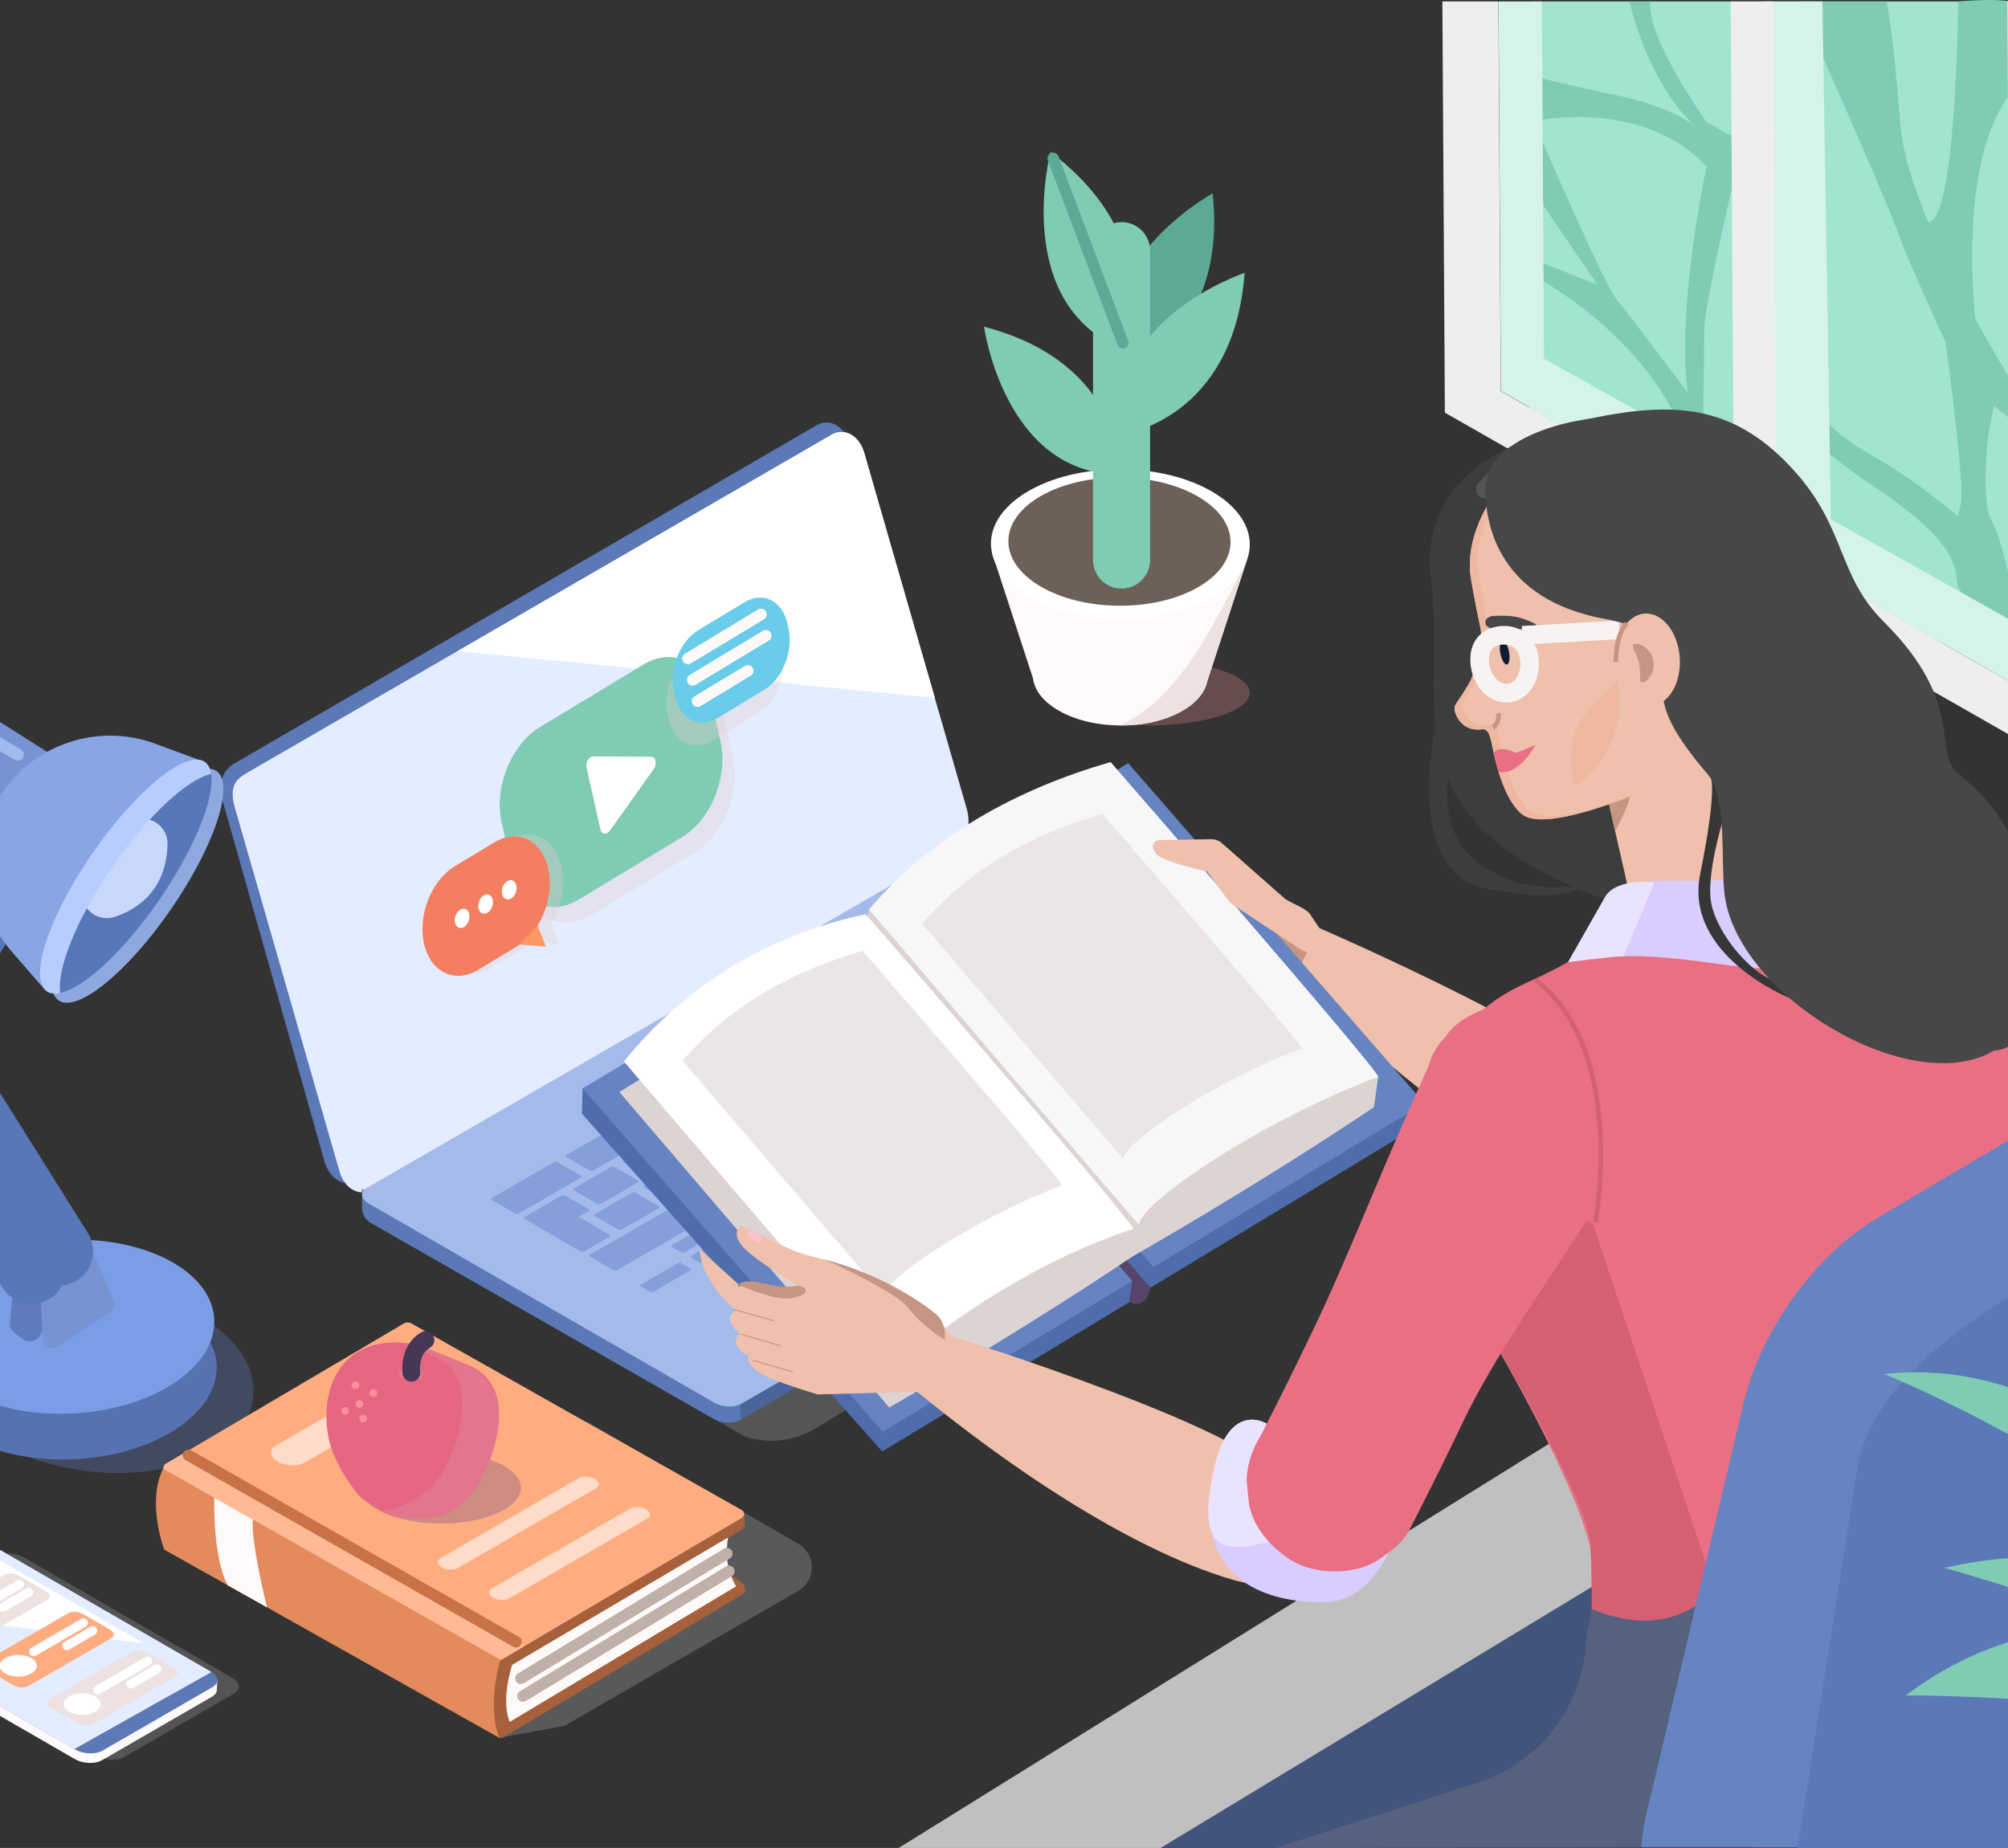 <svg width="427" height="393" fill="none" xmlns="http://www.w3.org/2000/svg"><rect width="100%" height="100%" fill="#333333" stroke="none"/><g clip-path="url(#a)"><path d="M432.204 145.01 325.295 98.778V.31h106.909v144.7Z" fill="#A1E4D0"/><path d="M428.873 82.854s-23.251-36.231-24.803-56.637C402.518 5.811 401.127.31 401.127.31h-18.756s17.77 39.662 21.295 49.339c3.541 9.66 14.18 31.765 14.18 31.765l13.178 10.535-2.151-9.095Z" fill="#7FCBB4"/><path d="M428.389 127.775s-2.749-13.641-4.964-17.233c-2.199-3.577-1.213-21.086 1.536-26.604 2.748-5.518-11.626-13.949-11.626-13.949s4.156 29.241 3.751 36.556l-.695 3.301s-8.537-7.573-19.435-13.642c-10.882-6.068-13.776-14.191-13.776-14.191s-.825 7.573-.825 7.993c0 .421 5.094 6.069 15.992 13.367 10.898 7.298 17.365 13.366 17.786 19.839.42 6.473 11.576 8.819 12.272 8.819.695 0-.016-4.256-.016-4.256ZM362.209 88.145s.13-13.237.194-18.14c.065-4.903 5.87-29.937 5.87-29.937l-5.352-4.692s-8.602 39.888-2.231 55.132l1.519-2.363Z" fill="#7FCBB4"/><path d="M363.842 90.104s-17.802-23.869-20.05-26.312c-2.263-2.444-16.977-36.313-16.977-36.313l-4.285 7.913 17.172 25.147-18.676-7.347v4.515c.615-3.447 32.144 14.613 37.949 38.368l5.32-2.508-.453-3.463ZM362.92 26.007S349.969 7.883 350.923.31h-4.414s4.139 19.499 16.395 28.593c0 0-4.689-5.647-18.74-8.544-14.051-2.896-20.955-4.968-20.955-4.968l3.59 10.276s22.329-4.887 36.105 9.71c13.776 14.612 7.276-5.406 7.276-5.406l-7.26-3.964ZM420.013 67.74s-3.929-33.982 7.713-47.996V.309c-4.043-.696-11.303 0-11.303 0s-.436 47.446-6.435 46.847c-5.982-.614 10.025 20.584 10.025 20.584Z" fill="#7FCBB4"/><path opacity=".34" d="m120.096 366.995-13.889 2.589 18.433-67.334 45.111 26.054c3.848 2.233 3.848 7.783 0 10.016l-49.655 28.675Z" fill="#A4A4A4"/><path d="m374.854.31.695 115.038 13.986 6.57L387.53.31h-12.676Z" fill="#D6F3EA"/><path d="M328.337 76.267 327.9 3.19l-.032-2.88h-9.2l.501 82.852 108.559 62.01-.081-13.237-99.31-55.667Z" fill="#D6F3EA"/><path d="m307.252 87.758 132.133 75.408L438.399.31h-11.545l.874 144.862-49.93-28.481L377.102.31h-9.07l.679 111.187-49.574-28.303L318.635.31h-11.916l.533 87.448Z" fill="#EEE"/><path d="M461.439 242.539 462.716 393H190.899l270.54-150.461Z" fill="#42547C"/><path d="m460.985 225.224-3.233 40.066L246.795 393h-55.67l269.86-167.776Z" fill="silver"/><path d="M238.756 79.376s22.41-7.395 19.111-38.254c0 .016-27.923 15.227-19.111 38.254Z" fill="#5CAA93"/><path opacity=".34" d="M244.074 154.283c11.984 0 21.699-3.101 21.699-6.926s-9.715-6.926-21.699-6.926c-11.984 0-21.699 3.101-21.699 6.926s9.715 6.926 21.699 6.926Z" fill="#C97D7F"/><path d="m265.189 118.99-54.279-1.586 8.764 26.878c.323 2.492 2.134 4.92 5.433 6.829 7.292 4.207 19.095 4.24 26.339.049 3.04-1.748 4.802-3.981 5.271-6.263l8.472-25.907Z" fill="snow"/><path d="M265.19 118.99c-7.535 15.033-15.054 30.082-27.148 35.293 4.851.048 9.718-.987 13.404-3.123 3.04-1.748 4.802-3.981 5.271-6.263l8.473-25.907Z" fill="#EDE1E1"/><path d="M265.766 115.842c.047-8.776-12.235-15.957-27.434-16.04-15.199-.082-27.558 6.966-27.605 15.742-.048 8.777 12.235 15.958 27.433 16.04 15.199.083 27.558-6.965 27.606-15.742Z" fill="#fff"/><path d="M261.675 115.311c.041-7.534-10.502-13.698-23.549-13.769-13.047-.071-23.656 5.979-23.697 13.513-.04 7.534 10.503 13.699 23.549 13.77 13.047.071 23.656-5.98 23.697-13.514Z" fill="#6D6058"/><path d="M238.497 53.307v65.796" stroke="#7FCBB4" stroke-width="12.138" stroke-miterlimit="10" stroke-linecap="round" stroke-linejoin="round"/><path d="M238.237 100.898s1.019-23.577-28.991-31.425c0 0 4.35 31.49 28.991 31.425Z" fill="#7FCBB4"/><path d="M239.061 92.29s23.364-3.301 25.596-34.258c0 .016-30.172 10.05-25.596 34.258ZM238.722 74.263s10.462-22.315-15.328-41.944c0 .016-8.473 32.121 15.328 41.944Z" fill="#7FCBB4"/><path d="m238.786 72.92-14.827-39.242" stroke="#5CAA93" stroke-width="2.428" stroke-miterlimit="10" stroke-linecap="round" stroke-linejoin="round"/><path opacity=".34" d="m26.364 373.678 23.429-13.528c1.471-.857 1.293-2.362-.42-3.349L5.02 331.184c-1.714-.987-4.317-1.1-5.789-.242l-23.429 13.528c-1.471.857-1.293 2.362.42 3.349l44.352 25.617c1.698 1.003 4.301 1.1 5.789.242Z" fill="#939393"/><path d="M-29.888 346.59v-.048l.097-2.104 1.65.275 22.685-13.091c1.471-.858 4.09-.745 5.788.243l43.382 25.049 2.49.421-.097 2.023c0 .55-.324 1.068-.987 1.456l-23.429 13.528c-1.471.858-4.09.745-5.788-.242l-44.352-25.617c-.97-.517-1.439-1.229-1.439-1.893Z" fill="snow"/><path d="m21.773 372.319 23.429-13.528c1.471-.858 1.293-2.363-.42-3.35L.43 329.825c-1.714-.987-4.317-1.1-5.789-.243l-23.428 13.528c-1.472.858-1.294 2.363.42 3.35l44.352 25.616c1.697.987 4.317 1.101 5.788.243Z" fill="#5B78B7"/><path d="m15.79 371.979 29.184-16.392L.106 329.679l-28.797 16.587 44.48 25.713Z" fill="#E4EDFF"/><path d="M30.519 349.454-.606 331.492l-19.97 11.505 51.095 6.457Z" fill="#fff"/><path d="M-7.56 350.393 10 340.263c.808-.469.71-1.295-.227-1.845L4 335.085c-.938-.55-2.361-.599-3.186-.13l-17.543 10.13c-.809.47-.712 1.295.226 1.845l5.773 3.334c.937.534 2.36.598 3.169.129Z" fill="#EDE1E1"/><path d="m4.13 336.962-10.59 6.133M6.087 338.628l-5.514 3.204" stroke="#fff" stroke-width="1.922" stroke-miterlimit="10" stroke-linecap="round" stroke-linejoin="round"/><path d="m6.072 358.549 17.56-10.13c.808-.47.711-1.295-.227-1.845l-5.772-3.334c-.938-.55-2.36-.598-3.185-.129l-17.56 10.13c-.808.469-.711 1.295.226 1.845l5.773 3.333c.938.534 2.36.599 3.185.13Z" fill="#FFAC80"/><path d="M3.902 356.563c2.188-.011 3.956-1.05 3.95-2.319-.008-1.269-1.787-2.288-3.975-2.276-2.187.012-3.955 1.05-3.949 2.319.007 1.269 1.786 2.288 3.974 2.276Z" fill="#fff"/><path d="m17.746 345.118-10.59 6.149M19.703 346.785l-5.497 3.204" stroke="#fff" stroke-width="1.922" stroke-miterlimit="10" stroke-linecap="round" stroke-linejoin="round"/><path d="m19.685 366.704 17.56-10.13c.808-.469.711-1.295-.226-1.845l-5.773-3.333c-.938-.55-2.36-.599-3.185-.13l-17.56 10.13c-.808.47-.711 1.295.227 1.845l5.772 3.334c.954.534 2.377.598 3.185.129Z" fill="#EDE1E1"/><path d="M17.517 364.719c2.187-.012 3.955-1.05 3.948-2.32-.006-1.269-1.785-2.288-3.973-2.276-2.188.012-3.956 1.05-3.95 2.319.008 1.269 1.787 2.289 3.975 2.277Z" fill="#fff"/><path d="m31.376 353.273-10.59 6.15M33.333 354.956l-5.514 3.188" stroke="#fff" stroke-width="1.922" stroke-miterlimit="10" stroke-linecap="round" stroke-linejoin="round"/><path d="M347.317 149.978c.502 2.249-.921 4.498-2.085 4.757-1.148.259-.405-1.828-.906-4.078-.501-2.249-2.069-3.819-.905-4.078 1.164-.259 3.395 1.149 3.896 3.399Z" fill="#CC6269"/><path d="M339.379 150.382s-.146-5.745 2.312-8.172" stroke="#CC6269" stroke-width="3.957" stroke-miterlimit="10" stroke-linecap="round" stroke-linejoin="round"/><path opacity=".34" d="M84.017 259.588 209.6 187.076c1.456-.841 4.01-.728 5.692.243L288.83 229.7c1.681.971 1.859 2.443.404 3.285l-115.722 70.748a18.148 18.148 0 0 1-13.355 2.249c-.793-.113-1.553-.356-2.199-.728l-73.537-42.381c-1.665-.955-1.86-2.444-.404-3.285Z" fill="#989898"/><path d="m71.71 250.931 3.105 1.958 1.294-4.402H71.37l.34 2.444ZM180.968 92.427l-3.105-1.974-5.336 5.016 6.646 1.036 1.795-4.078Z" fill="#463757"/><path d="m75.916 250.963 123.482-71.298c2.733-1.57 4.075-5.923 3.008-9.644l-21.812-75.684c-1.067-3.722-4.188-5.486-6.921-3.916L49.868 162.35c-2.733 1.57-3.541 4.45-2.458 8.188l21.602 76.509c1.067 3.738 4.171 5.502 6.904 3.916Z" fill="#5B78B7"/><path d="m79.101 252.986 123.483-71.298c2.732-1.57 4.074-5.923 3.007-9.644L183.779 96.36c-1.067-3.722-4.188-5.486-6.92-3.916L52.196 164.55c-2.733 1.57-3.282 3.674-2.199 7.412l22.184 77.107c1.083 3.738 4.188 5.502 6.92 3.916Z" fill="#E4EDFF"/><path d="m198.785 148.401-14.989-52.042c-1.067-3.721-4.188-5.485-6.92-3.916l-79.552 46.022 101.461 9.936Z" fill="#fff"/><path d="M77 256.886v-4.029l18.125 10.551 1.035-2.379 120.686-69.68c1.455-.841 4.349-.728 6.014.243l52.291 30.001v-.841l7.939 3.851 1.116-.453-.146 3.657c-.129.793-.436 1.133-.922 1.408l-125.6 72.706c-1.455.842-4.01.825-5.692-.145L78.94 260.107c-1.956-1.004-1.94-3.221-1.94-3.221Z" fill="#4B6499"/><path d="M77 256.886v-4.029l18.126 10.55 1.034-2.378 59.195-34.177 2.183 75.085c-.728.421-1.73.631-2.765.615-1.035-.016-2.086-.259-2.927-.745L78.94 260.106c-1.956-1.003-1.94-3.22-1.94-3.22Z" fill="#5B78B7"/><path d="m77.97 252.646 125.584-72.512c1.455-.841 4.01-.728 5.691.243l73.537 42.381c1.681.971 1.859 2.443.404 3.285l-125.585 72.512c-1.455.841-4.01.728-5.691-.243l-73.537-42.381c-1.665-.971-1.86-2.46-.404-3.285Z" fill="#A4BAEA"/><path d="M209.355 200.555c.178.114.55.065.825-.097l7.632-4.401c.275-.162.356-.373.161-.486l-5.044-2.913c-.178-.113-.55-.064-.825.098l-7.632 4.401c-.274.162-.355.372-.161.485l5.044 2.913ZM200.511 213.679c.178.113.55.065.825-.097l7.631-4.402c.275-.161.356-.372.162-.485l-5.045-2.913c-.178-.097-.55-.065-.824.097l-7.632 4.402c-.275.162-.356.372-.178.485l5.061 2.913ZM204.99 219.148c.178.114.55.065.825-.097l7.631-4.401c.275-.162.356-.373.162-.486l-5.061-2.913c-.178-.097-.55-.064-.824.097l-7.632 4.402c-.275.162-.356.372-.178.469l5.077 2.929ZM217.085 220.2c.177.098.549.065.824-.097l7.632-4.401c.275-.162.34-.372.162-.469l-5.045-2.913c-.178-.097-.55-.065-.825.097l-7.631 4.401c-.275.162-.34.373-.162.486l5.045 2.896ZM238.071 217.126c.177.113.549.064.824-.098l7.632-4.401c.275-.162.356-.372.162-.486l-5.934-3.43c-.178-.097-.55-.065-.825.097l-7.632 4.401c-.275.162-.339.373-.161.486l5.934 3.431ZM224.908 224.715c.178.113.615.016.987-.194l9.992-5.761c.356-.211.501-.469.323-.567l-5.934-3.43c-.177-.097-.63-.016-.986.178l-9.992 5.761c-.356.21-.502.469-.324.566l5.934 3.447ZM159.297 262.646c.145.08.501.032.776-.13l7.615-4.401c.275-.162.388-.356.227-.454l-2.199-1.262c-.146-.081-.502-.032-.776.13l-7.616 4.401c-.275.162-.372.356-.226.453l2.199 1.263ZM149.111 268.682c.146.081.501.032.776-.13l7.616-4.401c.275-.162.388-.356.226-.453l-2.199-1.263c-.145-.08-.501-.032-.776.13l-7.616 4.401c-.274.162-.371.356-.226.453l2.199 1.263ZM138.31 274.766c.145.081.485.016.759-.129l7.616-4.402c.275-.162.388-.356.243-.437l-2.119-1.213c-.145-.081-.485-.017-.759.129l-7.616 4.402c-.275.161-.372.356-.243.436l2.119 1.214ZM144.938 266.352c.146.08.485.016.76-.13l7.616-4.401c.275-.162.388-.356.243-.437l-2.119-1.214c-.145-.081-.485-.016-.76.129l-7.615 4.402c-.275.162-.372.356-.243.437l2.118 1.214ZM172.473 254.976c.178.113.55.064.825-.097l49.623-28.627c.275-.161.355-.372.161-.485l-5.934-3.431c-.178-.097-.566-.064-.824.097l-49.623 28.627c-.275.161-.356.372-.178.485l5.95 3.431Z" fill="#849FDA"/><path d="M226.283 222.822c.017 0 .049 0 .081-.017l5.821-3.365c.033-.017.049-.033.033-.049l-.372-.21c-.017 0-.049 0-.081.016l-5.821 3.366c-.032.016-.049.032-.032.048l.371.211ZM241.225 213.565h.048l2.474-1.424c.016 0 .016-.016 0-.032l-.372-.211h-.048l-2.474 1.424c-.016 0-.016.017 0 .033l.372.21ZM206.623 226.22c.178.097.55.064.825-.098l7.631-4.401c.275-.162.356-.372.162-.486l-5.045-2.912c-.178-.097-.566-.065-.824.097l-7.632 4.401c-.275.162-.356.372-.162.486l5.045 2.913ZM196.129 232.272c.178.097.55.065.825-.097l7.615-4.402c.275-.162.356-.372.178-.485l-5.045-2.913c-.178-.097-.566-.065-.824.097l-7.616 4.402c-.275.161-.339.372-.162.485l5.029 2.913ZM185.636 238.34c.178.097.55.065.825-.097l7.632-4.402c.275-.161.339-.372.161-.469l-5.044-2.913c-.178-.097-.55-.064-.825.097l-7.632 4.402c-.275.162-.339.372-.161.485l5.044 2.897ZM175.126 244.392c.178.097.549.065.824-.097l7.632-4.401c.275-.162.356-.372.162-.486l-5.045-2.912c-.178-.098-.55-.065-.825.097l-7.631 4.401c-.275.162-.34.372-.162.486l5.045 2.912ZM164.633 250.461c.178.097.55.064.825-.097l7.615-4.402c.275-.162.34-.372.162-.469l-5.045-2.913c-.178-.097-.55-.065-.824.097l-7.616 4.402c-.275.161-.356.372-.178.485l5.061 2.897ZM154.139 256.513c.177.097.549.065.824-.097l7.616-4.402c.275-.161.356-.372.162-.485l-5.045-2.913c-.178-.097-.55-.065-.825.097l-7.615 4.402c-.275.162-.356.372-.162.485l5.045 2.913ZM130.483 270.154c.178.097.55.065.825-.097l20.777-11.991c.275-.162.356-.372.162-.485l-5.045-2.913c-.178-.097-.55-.065-.825.097L125.6 266.756c-.275.162-.355.372-.161.485l5.044 2.913ZM194.529 225.168c.177.113.549.065.824-.097l7.632-4.401c.275-.162.356-.373.162-.47l-5.061-2.912c-.178-.098-.55-.065-.825.097l-7.632 4.401c-.275.162-.339.372-.161.469l5.061 2.913ZM184.034 231.22c.178.114.55.065.825-.097l7.632-4.401c.275-.162.355-.372.161-.469l-5.06-2.913c-.178-.097-.55-.065-.825.097l-7.632 4.401c-.275.162-.339.373-.161.47l5.06 2.912ZM173.541 237.288c.178.114.55.065.825-.097l7.632-4.401c.274-.162.355-.372.177-.486l-5.06-2.912c-.178-.098-.566-.065-.825.097l-7.632 4.401c-.275.162-.356.372-.178.469l5.061 2.929ZM163.031 243.341c.178.113.55.064.824-.097l7.616-4.402c.275-.162.356-.372.162-.485l-5.061-2.913c-.178-.097-.55-.065-.825.097l-7.615 4.401c-.275.162-.356.373-.162.47l5.061 2.929ZM152.538 249.393c.177.113.549.065.824-.097l7.632-4.402c.275-.162.356-.372.162-.469l-5.061-2.913c-.178-.097-.55-.065-.825.097l-7.632 4.402c-.274.162-.355.372-.161.469l5.061 2.913ZM142.045 255.461c.177.113.549.064.824-.097l7.616-4.402c.275-.162.356-.372.178-.485l-5.061-2.913c-.178-.097-.55-.065-.825.097l-7.615 4.402c-.275.161-.34.372-.162.469l5.045 2.929ZM131.534 261.513c.178.114.55.065.825-.097l7.632-4.401c.275-.162.355-.372.161-.469l-5.06-2.913c-.178-.097-.55-.065-.825.097l-7.632 4.401c-.275.162-.339.373-.161.47l5.06 2.912ZM190.067 219.715c.177.113.549.064.824-.097l7.632-4.402c.275-.162.339-.372.162-.469l-5.045-2.913c-.178-.097-.55-.065-.825.097l-7.631 4.402c-.275.161-.356.372-.178.469l5.061 2.913ZM179.572 225.767c.178.113.55.065.825-.097l7.631-4.402c.275-.162.356-.372.162-.485l-5.045-2.913c-.178-.097-.549-.065-.824.097l-7.632 4.402c-.275.161-.34.372-.162.469l5.045 2.929ZM169.063 231.835c.177.114.549.065.824-.097l7.616-4.401c.275-.162.339-.373.162-.486l-5.045-2.913c-.178-.097-.55-.064-.825.097l-7.615 4.402c-.275.162-.356.372-.178.485l5.061 2.913ZM158.568 237.887c.178.113.55.065.825-.097l7.631-4.402c.275-.161.356-.372.162-.485l-5.045-2.913c-.177-.097-.549-.065-.824.097l-7.632 4.402c-.275.162-.34.372-.162.469l5.045 2.929ZM148.075 243.939c.178.114.55.065.824-.097l7.632-4.401c.275-.162.356-.373.162-.486l-5.045-2.913c-.178-.097-.55-.064-.824.097l-7.632 4.402c-.275.162-.34.372-.162.469l5.045 2.929ZM137.566 250.008c.178.113.55.064.841-.097l7.632-4.402c.274-.162.355-.372.161-.485l-5.044-2.913c-.178-.097-.55-.065-.825.097l-7.632 4.401c-.275.162-.356.373-.178.486l5.045 2.913ZM127.071 256.06c.178.113.55.065.825-.097l7.631-4.402c.275-.162.356-.372.162-.485l-5.045-2.913c-.178-.097-.549-.065-.824.097l-7.632 4.402c-.275.161-.34.372-.162.469l5.045 2.929ZM211.004 207.627c.178.113.55.065.825-.097l12.935-7.46c.275-.162.356-.372.162-.485l-5.045-2.913c-.178-.097-.55-.065-.825.097l-12.935 7.46c-.275.162-.356.372-.178.485l5.061 2.913ZM109.609 258.099c.178.113.55.065.825-.097l12.935-7.46c.275-.162.356-.372.162-.485l-5.045-2.913c-.178-.114-.566-.065-.825.097l-12.935 7.46c-.275.162-.355.372-.161.485l5.044 2.913ZM215.483 213.08c.178.113.55.065.825-.097l15.409-8.9c.275-.162.355-.372.161-.486l-5.06-2.913c-.178-.097-.55-.064-.825.098l-15.409 8.9c-.275.162-.356.372-.178.469l5.077 2.929ZM227.578 214.132c.178.097.55.065.825-.097l10.283-5.923c.275-.162.356-.372.162-.485l-5.045-2.913c-.178-.097-.55-.065-.824.097l-10.284 5.923c-.275.161-.356.372-.162.485l5.045 2.913ZM198.861 206.607c.178.113.55.065.825-.097l7.615-4.402c.275-.161.356-.372.162-.485l-5.045-2.913c-.177-.113-.549-.065-.824.097l-7.616 4.402c-.275.162-.355.372-.161.485l5.044 2.913ZM188.401 212.627c.178.113.55.065.825-.097l7.632-4.402c.275-.161.355-.372.161-.485l-5.044-2.913c-.178-.113-.55-.065-.825.097l-7.632 4.402c-.275.162-.355.372-.161.485l5.044 2.913ZM177.907 218.695c.178.114.55.065.825-.097l7.631-4.401c.275-.162.356-.372.162-.486l-5.045-2.912c-.178-.114-.549-.065-.824.097l-7.632 4.401c-.275.162-.34.372-.162.469l5.045 2.929ZM167.414 224.747c.178.113.55.065.825-.097l7.615-4.401c.275-.162.356-.373.162-.486l-5.045-2.913c-.178-.113-.55-.064-.824.097l-7.616 4.402c-.275.162-.356.372-.162.485l5.045 2.913ZM156.919 230.799c.177.114.549.065.824-.097l7.616-4.401c.275-.162.356-.372.162-.486l-5.045-2.912c-.178-.114-.55-.065-.825.097l-7.615 4.401c-.275.162-.34.372-.162.469l5.045 2.929ZM146.41 236.868c.178.113.55.064.825-.097l7.631-4.402c.275-.162.34-.372.162-.469l-5.045-2.913c-.177-.113-.549-.065-.824.097l-7.632 4.402c-.275.161-.356.372-.162.469l5.045 2.913ZM135.917 242.92c.178.113.55.065.825-.097l7.631-4.402c.275-.161.356-.372.162-.485l-5.045-2.913c-.178-.113-.549-.065-.824.097l-7.632 4.402c-.275.162-.356.372-.162.485l5.045 2.913ZM125.424 248.972c.177.113.549.064.824-.097l7.632-4.402c.275-.162.339-.372.162-.469l-5.045-2.913c-.178-.113-.55-.065-.825.097l-7.632 4.402c-.274.161-.339.372-.161.469l5.045 2.913ZM119.31 254.328c.129-.081.275-.129.452-.146.162-.016.291 0 .372.049l5.045 2.913c.081.048.129.129.097.226s-.129.178-.259.259l-1.988 1.149 6.629 3.835c.081.049.113.13.081.227-.033.097-.13.178-.259.259l-5.142 2.961a1.076 1.076 0 0 1-.453.146.71.71 0 0 1-.388-.049l-12.013-6.942c-.081-.049-.113-.129-.081-.227.032-.097.129-.178.259-.258l7.648-4.402Z" fill="#849FDA"/><path d="M228.936 211.672c.016 0 .048 0 .081-.016l5.821-3.366c.032-.016.048-.032.032-.048l-.372-.211c-.016 0-.049 0-.081.016l-5.821 3.366c-.032.016-.048.033-.032.049l.372.21Z" fill="#849FDA"/><path d="m199.171 261.546 29.493-17.023c1.584-.923 1.487-2.363-.227-3.22l-9.863-4.904c-1.714-.857-4.414-.792-6.015.114l-29.492 17.023c-1.584.923-1.487 2.363.227 3.221l9.863 4.903c1.714.857 4.414.809 6.014-.114Z" fill="#A68FE0"/><path opacity=".34" d="M147.737 181.299 125.65 194.65c-6.128 3.705-12.531.614-14.196-6.862l-2.134-9.482c-1.682-7.476 1.972-16.636 8.1-20.341l22.087-13.35c6.128-3.706 12.531-.615 14.196 6.861l2.135 9.482c1.665 7.477-1.973 16.636-8.101 20.341Z" fill="#E3CFCF"/><path d="m145.101 177.982-22.086 13.35c-6.129 3.706-12.531.615-14.197-6.861l-2.134-9.483c-1.682-7.476 1.972-16.635 8.101-20.341l22.086-13.35c6.128-3.706 12.531-.615 14.197 6.861l2.134 9.483c1.682 7.492-1.956 16.635-8.101 20.341Z" fill="#7FCBB4"/><path d="m127.689 176.413-2.975-13.221c-.243-1.068.533-2.314 1.423-2.314l12.321.065c.986 0 1.325 1.521.582 2.573l-9.362 13.156c-.679.954-1.746.809-1.989-.259Z" fill="#fff"/><path opacity=".34" d="m107.913 178.711-8.36 5.048c-4.963 3.01-7.922 10.422-6.564 16.474 1.358 6.052 6.533 8.56 11.513 5.566l8.359-5.048c.21-.13.42-.259.614-.405l-.064.081 5.513.437-1.778-4.483c2.199-3.527 3.169-8.107 2.28-12.104-1.359-6.068-6.533-8.56-11.513-5.566ZM156.955 133.028l-9.799 5.923c-3.929 2.378-6.257 8.236-5.19 13.026l.275 1.198c1.083 4.79 5.174 6.764 9.103 4.401l9.798-5.922c3.929-2.379 6.258-8.237 5.191-13.027l-.275-1.198c-1.084-4.806-5.19-6.78-9.103-4.401Z" fill="#E3CFCF"/><path d="m110.032 201.203-8.359 5.049c-4.964 3.01-10.154.502-11.513-5.566-1.358-6.053 1.585-13.48 6.565-16.474l8.359-5.049c4.964-3.009 10.154-.501 11.513 5.567 1.358 6.052-1.601 13.48-6.565 16.473Z" fill="#F37E60"/><path d="m110.583 200.88 5.514.436-1.779-4.482-3.735 4.046Z" fill="#FF9963"/><path d="M99.701 195.748c.348-1.108-.012-2.208-.804-2.458-.792-.249-1.717.448-2.065 1.556-.348 1.109.012 2.209.805 2.458.792.249 1.716-.447 2.064-1.556ZM104.705 192.72c.348-1.109-.012-2.209-.804-2.458-.792-.25-1.717.447-2.065 1.555-.348 1.109.012 2.209.805 2.458.792.25 1.716-.447 2.064-1.555ZM109.806 188.323c.226 1.019-.259 2.249-1.1 2.751-.841.501-1.698.08-1.924-.939-.226-1.02.259-2.249 1.1-2.751.84-.502 1.697-.081 1.924.939Z" fill="#fff"/><path d="m162.486 146.719-9.799 5.922c-3.929 2.379-8.019.389-9.103-4.401l-.275-1.198c-1.083-4.79 1.262-10.648 5.191-13.026l9.798-5.923c3.929-2.379 8.02-.388 9.103 4.402l.275 1.197c1.067 4.79-1.277 10.648-5.19 13.027Z" fill="#68CCEA"/><path d="m146.285 140.051 15.539-9.385M147.304 144.582l15.538-9.386M148.323 149.13l10.704-6.473" stroke="snow" stroke-width="2.428" stroke-miterlimit="10" stroke-linecap="round" stroke-linejoin="round"/><path opacity=".34" d="M53.837 297.204c1.33-10.876-12.392-21.508-30.652-23.746-18.26-2.239-34.14 4.763-35.472 15.639-1.331 10.875 12.392 21.507 30.651 23.746 18.26 2.238 34.141-4.763 35.472-15.639Z" fill="#5B78B7"/><path d="M16.08 310.319c17.104-.908 30.531-9.899 29.992-20.082-.54-10.183-14.843-17.702-31.946-16.794-17.104.908-30.531 9.899-29.992 20.082.54 10.183 14.842 17.702 31.946 16.794Z" fill="#5672B1"/><path d="M15.563 300.593c17.104-.907 30.532-9.898 29.992-20.081-.54-10.183-14.842-17.702-31.946-16.794-17.103.907-30.53 9.898-29.991 20.081.54 10.183 14.842 17.702 31.945 16.794Z" fill="#7B9DE5"/><path d="m20.163 267.316 4.01 9.385a1.92 1.92 0 0 1-.712 2.363l-11.447 7.444c-1.245.809-2.895-.049-2.96-1.522l-.517-11.651a1.89 1.89 0 0 1 .873-1.683l7.94-5.162a1.91 1.91 0 0 1 2.813.826Z" fill="#7694D4"/><path d="m17.012 264.127-4.204-2.055-9.524 6.295-1.196 13.027a2.097 2.097 0 0 0 .776 1.828l1.811 1.457c1.762 1.424 4.366.097 4.269-2.169l-.453-10.292 8.666-5.647c.938-.583.857-1.958-.145-2.444Z" fill="#5D7BBD"/><path d="m9.588 172.796-27.26 45.148 30.203 48.174" stroke="#5877B8" stroke-width="14.566" stroke-miterlimit="10" stroke-linecap="round" stroke-linejoin="round"/><path d="m2.086 169.236-27.875 49.808 32.532 50.958" stroke="#5877B8" stroke-width="14.566" stroke-miterlimit="10" stroke-linecap="round" stroke-linejoin="round"/><path d="m-18.82 170.336 20.357 12.929c5.481 3.48 12.822 1.845 16.298-3.641l.356-.55c3.476-5.485 1.843-12.816-3.638-16.295l-20.357-12.93c-5.481-3.479-12.822-1.844-16.298 3.641l-.356.551c-3.492 5.469-1.843 12.8 3.638 16.295Z" fill="#7694D4"/><path opacity=".68" d="m-8.957 154.461 12.095 7.121c.598.356 1.39.145 1.746-.453a1.289 1.289 0 0 0-.453-1.748l-12.094-7.12a1.286 1.286 0 0 0-1.746.453 1.284 1.284 0 0 0 .452 1.747Z" fill="#B7CDFE"/><path d="M36.401 193.307c9.274-13.467 13.591-26.592 9.643-29.315-3.949-2.724-14.668 5.985-23.942 19.452-9.274 13.466-13.59 26.591-9.642 29.315 3.948 2.723 14.667-5.986 23.941-19.452Z" fill="#8EA8E0"/><path d="m9.557 210.484-7.05-8.091c-8.682-9.985-9.119-24.71-1.034-35.164 7.405-9.596 20.195-13.253 31.562-9.062l10.493 3.884-33.97 48.433Z" fill="#88A5E5"/><path d="M33.884 191.349c9.273-13.467 13.59-26.592 9.642-29.315-3.948-2.724-14.667 5.985-23.941 19.452-9.274 13.466-13.591 26.591-9.643 29.315 3.949 2.723 14.668-5.986 23.942-19.452Z" fill="#5877B8"/><path d="M35.622 179.479c-.081 4.984-1.908 12.298-11.14 15.486-3.994 1.376-7.972-2.201-6.873-6.279 1.456-5.453 5.724-11.618 10.43-14.013 3.508-1.78 7.647.89 7.583 4.806Z" fill="#C7D8FB"/><path d="M19.58 181.502c9.282-13.464 20.002-22.186 23.947-19.468.744.502 1.18 1.376 1.374 2.557-5.028 1.084-13.533 8.884-21.068 19.839-7.535 10.956-11.803 21.668-11.01 26.749-1.165.243-2.135.146-2.879-.372-3.961-2.718.372-15.842 9.637-29.305Z" fill="#B7CDFE"/><path d="m106.143 319.452 40.551 9.887 8.78 5.631 2.442 1.764c.307.227.501.583.517.971.032.55.049 1.019-.178 1.165l-51.272 30.649a1.001 1.001 0 0 1-.533.129c-4.527 0-1.552-50.358-.307-50.196Z" fill="#A6603B"/><path d="m107.533 366.72 46.842-28.027c.631-.372.922-5.13.275-5.486l-67.376-38.06a.956.956 0 0 0-.954.016L35.37 325.229a.943.943 0 0 0 .016 1.635l70.335 39.888c.809.405 1.52.13 1.811-.032Z" fill="#A6603B"/><path d="m108.374 366.202 48.151-28.836c-2.523-4.483-2.361-8.043-.938-14.483l-45.839 28.61c-1.973 5.388-2.846 10.923-1.374 14.709Z" fill="snow"/><path d="m34.79 312.753 2.021-.016v.081l49.413-29.144a.956.956 0 0 1 .954-.016l69.769 39.419v-.421l1.309-.016.017 1.57h-.017a.943.943 0 0 1-.452.987l-50.949 30.066a.956.956 0 0 1-.954.016l-70.61-39.888a.923.923 0 0 1-.469-.761l-.032-1.877Z" fill="#C27750"/><path d="M106.143 330.359c.291-.178 50.803-7.298 50.803-7.298v-.421l1.309-.566.017 2.12h-.017a.943.943 0 0 1-.452.987l-50.949 30.066c-.145.081-1.698 1.133-1.875 1.133-.162-.016 1.164-26.021 1.164-26.021Z" fill="#A6603B"/><path d="m106.822 352.852 50.948-30.066a.943.943 0 0 0-.016-1.635l-70.335-39.743c-.291-.162-1.083-.21-1.374-.048l-50.787 29.953a.942.942 0 0 0 .016 1.634l70.61 39.889c.291.194.647.178.938.016Z" fill="#FFAC80"/><path d="m106.823 352.852 4.689-2.767-72.21-41.151-4.059 2.395a.942.942 0 0 0 .016 1.634l70.61 39.889a.956.956 0 0 0 .954 0Z" fill="#FFB994"/><path d="M109.731 349.162 40.075 309.5" stroke="#C77347" stroke-width="2.428" stroke-miterlimit="10" stroke-linecap="round" stroke-linejoin="round"/><path d="M106.434 352.981c-2.312 7.783-1.391 14.094-.227 16.619l-71.289-40.051s-3.816-10.097-.226-17.201l71.742 40.633Z" fill="#E38B5D"/><path d="M276.766 196.687c-8.715-8.706-8.246-10.098-18.06-13.788 0 0-16.315 35.164 7.405 29.84.566-.129 12.984-2.006 13.226-3.414.243-1.392 4.673-3.787-2.571-12.638Z" fill="#C79682"/><path d="M280.571 197.374s61.086 26.458 62.412 35.989l-6.403 18.156s-22.216-4.434-61.216-43.821l5.207-10.324Z" fill="#EFC0AC"/><path d="M244.644 273.85s-.728 4.887-4.543 3.075c-3.816-1.796-60.375-73.046-60.375-73.046l5.06-1.197 59.858 71.168Z" fill="#56446B"/><path d="m244.642 273.851 57.594-34.824.663-4.386-63.625-67.948-56.948 30.455-.646 4.369 62.962 72.334Z" fill="#4F6DAD"/><path d="m245.289 269.482 57.61-34.84-62.978-72.334-57.594 34.84 62.962 72.334Z" fill="#6683C2"/><path d="m187.598 308.675 52.501-31.733.663-4.515-65.581-70.068-51.288 29.111-.146 5.389 63.851 71.816Z" fill="#4F6DAD"/><path d="m187.712 304.5 53.05-32.073-62.024-73.806-54.845 32.849 63.819 73.03Z" fill="#6683C2"/><path d="M241.215 266.989s25.854-14.693 50.9-31.49c.097-.081.954-6.489.954-6.489-9.702-12.25-57.853-60.456-57.853-60.456l-50.431 24.839-.954 6.489 57.384 67.107Z" fill="#DED3D3"/><path d="M242.169 260.5c.34-4.838 26.404-22.331 50.9-31.49.809-.648-56.898-66.946-56.898-66.946-20.147 5.842-37.755 15.551-51.401 31.329l57.399 67.107Z" fill="#F7F7F7"/><path d="M238.854 246.438c.259-3.608 19.678-16.651 37.932-23.464.615-.485-42.395-49.889-42.395-49.889-15.005 4.353-28.134 11.586-38.304 23.351l42.767 50.002Z" fill="#EBE6E6"/><path d="M189.103 299.337s27.051-15.567 52.097-32.364c.097-.081-.243-5.615-.243-5.615-9.701-12.25-57.853-60.456-57.853-60.456l-51.401 31.328 57.4 67.107Z" fill="#DED3D3"/><path d="M190.072 292.848c-.437-2.751 24.528-22.995 50.9-31.49.808-.647-56.899-66.945-56.899-66.945-20.438 4.45-37.771 14.531-51.401 31.328l57.4 67.107Z" fill="#fff"/><path d="m283.319 201.436-4.592-6.781c-.598-1.407-4.576-2.702-5.675-3.689l-13.162-11.619a3.502 3.502 0 0 0-2.393-.874l-10.914.178c-1.083.016-1.746 1.165-1.245 2.136.501.955.873 1.295 2.231 1.877 3.073 1.344 9.152 2.687 9.152 2.687l3.994 5.502a7.84 7.84 0 0 0 2.005 1.925l13.873 9.143 4.543 2.088 2.183-2.573Z" fill="#EFC0AC"/><path d="M187.89 275.565c.259-3.608 19.678-16.651 37.932-23.464.615-.485-42.395-49.889-42.395-49.889-15.004 4.353-28.134 11.586-38.304 23.351l42.767 50.002Z" fill="#EBE6E6"/><path d="M305.214 154.719s-6.808 30.697 10.655 34.241c17.463 3.544 20.615-.615 20.615-.615s-9.054 1.246-15.15-1.149-14.843-6.634-13.436-21.554c1.406-14.92 1.406-14.936 1.406-14.936l-4.09 4.013Z" fill="#3D3D3D"/><path d="M356.502 196.484c2.296.696-3.784-52.737-2.862-54.938 1.245-2.961-32.257-21.441-28.862-24.354 6.872-5.89 10.073-10.874 8.004-14.418l-2.959-7.573s5.465-6.958-6.565-1.133c-3.816 1.845-22.038 8.787-18.82 30.293.889 5.89.21 19.726.485 26.458.937 23.091 13.889 34.16 51.579 45.665Z" fill="#3D3D3D"/><path d="m384.862 192.795-19.338-42.591c-1.553-8.82 1.73-15.341-7.099-13.787l-2.603.453c-8.812 1.553-18.804 9.579-17.252 18.399l9.944 43.74c1.552 8.819 37.9 2.605 36.348-6.214Z" fill="#EFC0AC"/><path d="M343.469 176.791s4.786-8.463 3.816-12.881c-1.601 1.845-3.444 3.398-5.821 4.127l2.005 8.754Z" fill="#C79682"/><path d="M318.746 103.842s-7.631 9.126-5.934 19.37c.324 1.958 1.245 6.812 1.747 9.062 1.196 5.388.145 6.408-1.553 11.796-.194.599-.776 1.764-3.427 5.697-.421.614-.292 1.456 0 2.152.614 1.456 2.101 3.641 5.642 3.188 1.553-.195 1.795 2.168 2.539 5.582 1.197 5.389 3.379 10.859 6.257 12.72 5.53 3.56 25.564-5.243 25.564-5.243l5.998-32.85-36.833-31.474Z" fill="#EFC0AC"/><path d="M325.634 172.649c-2.878-1.845-5.061-7.331-6.257-12.72-.76-3.398-1.003-5.777-2.539-5.582-3.541.453-5.028-1.716-5.643-3.188-.291-.68-.42-1.538 0-2.152 2.652-3.933 3.234-5.098 3.428-5.697 1.698-5.388 2.749-6.424 1.552-11.796-.501-2.266-1.422-7.12-1.746-9.062-1.309-7.946 2.975-15.195 4.964-18.076l-.647-.55s-7.631 9.127-5.934 19.37c.324 1.958 1.245 6.813 1.747 9.062 1.196 5.389.145 6.408-1.553 11.797-.194.599-.776 1.764-3.427 5.696-.421.615-.292 1.456 0 2.152.614 1.457 2.101 3.641 5.642 3.188 1.553-.194 1.795 2.168 2.539 5.583 1.197 5.388 3.379 10.858 6.257 12.719 5.53 3.56 25.564-5.243 25.564-5.243l.016-.081c-4.867 2.007-19.387 7.525-23.963 4.58Z" fill="#EDB7A0"/><path d="M326.038 134.215c-2.183-.55-6.128-.582-8.343-.566-2.522.016-2.361-2.573-.049-2.67 4.237-.178 5.805.259 8.683 1.618.728.34.615 1.845-.291 1.618Z" fill="#474747"/><path d="M319.054 138.941c.275 1.424.905 2.492 1.407 2.379.501-.097.695-1.327.42-2.735-.275-1.424-.905-2.492-1.407-2.379-.501.114-.695 1.311-.42 2.735Z" fill="#111A33"/><path d="M318.521 160.787c2.781-.227 3.557-.372 8.003-2.395 0 0-3.282 6.554-7.858 5.777l-.145-3.382Z" fill="#E97084"/><path d="M318.666 151.66s.307 1.893-1.196 3.058" stroke="#C79682" stroke-miterlimit="10"/><path d="M322.368 160.123s-3.444-1.877-4.737 0l.97 3.819 3.767-3.819Z" fill="#E97084"/><path d="M315.868 104.069s7.777-8.835 16.573-10.583Z" fill="#363636"/><path d="M315.868 104.069s7.777-8.835 16.573-10.583" stroke="#555" stroke-width="3.957" stroke-miterlimit="10" stroke-linecap="round" stroke-linejoin="round"/><path d="M343.986 144.783s-2.166 2.346-4.737 4.693c-4.237 3.851-5.999 9.434-4.754 15.243l.534 2.46c-.017 0 11.431-7.104 8.957-22.396Z" fill="#EDB7A0"/><path d="M314.736 141.53c.55 3.657 3.331 6.295 6.209 5.858 2.878-.437 4.786-3.738 4.252-7.412-.549-3.657-3.217-5.162-6.112-4.838-3.217.372-4.883 2.719-4.349 6.392ZM323.726 135.106l20.583-1.149" stroke="#F7F3F3" stroke-width="3.957" stroke-miterlimit="10"/><path d="m322.822 135.915 1.859-.097c.259-.016.469-.324.453-.68-.016-.356-.243-.647-.517-.631l-2.846.146c-4.495.097-1.164.323-.453.679.016.356 1.229.599 1.504.583ZM314.704 142.679c.307.68.873 1.084 1.261.906.388-.178.437-.858.13-1.537-.307-.68-.873-1.084-1.261-.906-.388.178-.437.857-.13 1.537Z" fill="#F7F3F3"/><path d="M324.568 209.026c9.152-4.111 16.994-8.949 24.238-14.047 41.554-4.741 42.152-26.797 42.152-26.797 19.532-7.735 27.277 4.175 36.93 33.675 2.361 7.217 9.491 93.29 9.491 93.29 0 .016 1.003 73.175-7.276 76.12l-92.519 20.325s3.396-34.387 1.261-58.676c-1.099-12.493-17.624-41.621-22.491-49.777-.339-.55-5.481 7.833-5.643 7.396-3.056-7.978-2.199-15.907 1.795-24.241-7.68-16.425-15.7-44.792 12.062-57.268Z" fill="#E97084"/><path d="M333.477 204.608c36.347-7.233 59.631 21.36 62.816-31.701 0 0-10.865-5.324-13.921 0-5.368 9.353-5.74 14.499-20.875 14.402-7.825-.048-17.85-.42-20.146 3.431l-7.874 13.868Z" fill="#D9CCFF"/><path d="M317.518 284.758s19.306 32.979 20.519 42.558c1.212 9.58-.453 62.35-.453 62.35l11.448-.081 16.266-49.452-26.227-78.839c-1.633-4.92-8.488 2.508-12.304 6.003l-21.198 17.639 6.048 4.029 5.901-4.207Z" fill="#D55F73"/><path d="M338.471 342.204c13.938 5.696 22.217.728 29.299-6.651l-18.756 57.22-77.789.227 42.071-13.577c13.841-4.046 23.51-16.506 24.011-30.924l1.164-6.295Z" fill="#55617D"/><path d="m462.714 393-113.684-.21c.113-1.91.469-4.418.906-6.327l20.761-87.756c3.751-15.891 15.215-31.782 28.651-39.759l63.366-37.543V393Z" fill="#6683C2"/><path d="M462.716 393h-80.457l12.951-82.286c5.659-23.933 39.776-39.08 60.019-51.071l7.487-4.094V393Z" fill="#5B78B7"/><path d="M390.262 143.359s.064 9.677-2.765 13.609c-3.363 4.661-22.944-21.117-46.033-25.292-22.588-4.094-25.563-19.775-25.596-27.607 0-2.411.889-4.71 2.765-6.813 7.131-7.994 29.638-12.46 49.801-4.951 22.232 8.285 21.715 37.429 21.828 51.054Z" fill="#474747"/><path d="M380.462 212.213s-22.426-8.981-18.918-26.328c3.509-17.347 2.345-20.147 2.345-20.147l3.751 4.612s-5.352 15.389-3.622 22.331c1.924 7.622 10.704 17.089 16.412 16.409 5.756-.68.032 3.123.032 3.123Z" fill="#363636"/><path d="M338.408 88.987c-17.139 3.673 4.899 9.046-.388 25.762-1.406 4.401 9.734 18.205 11.836 21.91 6.759 11.926-.873 11.425 13.323 28.06 4.042 4.741 2.765 17.865 3.493 25.001 2.247 22.008 39.856 44.194 57.335 33.708 9.96-.47 9.912-18.319 4.786-30.779-.841 4.58 7.583-12.169-12.224-27.914-5.934-4.709 1.86-14.774-15.991-32.51-9.912-9.838-7.923-19.823-19.079-32.153-11.933-13.157-23.979-15.163-43.091-11.085Z" fill="#474747"/><path d="M351.06 150.15c3.752-.25 6.5-4.854 6.139-10.285-.36-5.431-3.694-9.631-7.445-9.381-3.751.249-6.5 4.854-6.139 10.285.361 5.43 3.694 9.631 7.445 9.381Z" fill="#EFC0AC"/><path d="M351.555 140.349c.501 2.249-.922 4.498-2.086 4.757-1.164.259-.404-1.828-.906-4.078-.501-2.249-2.069-3.819-.905-4.078 1.148-.258 3.395 1.149 3.897 3.399Z" fill="#C79682"/><path d="M343.614 140.753s-.146-5.744 2.312-8.171" stroke="#C79682" stroke-miterlimit="10"/><path d="m341.35 190.74-7.89 13.868s9.54-1.23 11.755-1.246l6.613-15.681c.016 0-8.117-1.084-10.478 3.059Z" fill="#EAE3FF"/><path d="M413.431 333.45s27.762 7.412 49.105 17.995v-14.03c-11.173-5.275-27.407-8.9-49.105-3.965ZM462.714 293.658c-8.101-12.347-15.748-21.393-15.748-20.891.177 13.399 4.85 28.076 10.623 41.183-12.192-11.586-31.773-24.467-56.883-21.732 0 0 36.607 14.823 61.992 36.927v-35.487h.016Z" fill="#7FCBB4"/><path d="M462.537 365.135v-16.263c-15.587-4.256-36.041-4.175-57.287 11.683 0-.016 30.656-.048 57.287 4.58Z" fill="#7FCBB4"/><path d="M201.714 283.965s68.621 21.279 71.208 31.927l-5.142 21.312s-25.692-2.444-74.458-42.608l8.392-10.631Z" fill="#EFC0AC"/><path d="M295.867 328.87s-4.301 11.635-13.905 11.878c-9.605.226-29.767-2.719-23.704-28.82 3.282-14.111 11.124-9.143 11.124-9.143l15.684 20.438 10.801 5.647Z" fill="#D9CCFF"/><path d="M295.866 328.87s-8.343-2.784-17.948-2.557c-9.604.227-25.725 11.7-19.661-14.402 3.282-14.111 11.124-9.143 11.124-9.143l15.684 20.438 10.801 5.664Z" fill="#EAE3FF"/><path d="M349.677 237.587c-9.702 21.441-28.522 43.757-38.66 65.004-3.655 7.67-7.47 15.275-11.335 22.849-1.245 2.152-2.91 3.867-4.996 5.129-1.908 1.651-4.123 2.703-6.662 3.188-4.478 1.036-10.267.292-14.131-2.362-3.994-2.735-7.422-6.748-8.327-11.651-.162-1.667-.308-3.334-.469-5.001.145-3.285 1.099-6.327 2.829-9.126 5.19-10.147 10.251-20.341 15.005-30.698a512.093 512.093 0 0 1-2.005 4.353c5.772-12.573 10.93-25.406 16.444-38.092 2.086-4.79 4.204-9.564 6.354-14.322a14.096 14.096 0 0 1 3.509-6.197 13.939 13.939 0 0 1 5.449-4.693c2.248-1.327 4.641-1.991 7.195-2.007a13.788 13.788 0 0 1 7.276.599c4.479 1.602 8.764 4.547 10.898 8.965.598 1.57 1.181 3.139 1.779 4.693.744 3.301.63 6.553-.356 9.774l10.203-.405Z" fill="#E97084"/><path d="M156.036 278.318s-6.936-5.729-7.26-12.671l8.311 7.541-1.051 5.13Z" fill="#EFC0AC"/><path d="M156.022 278.43c.065.065.695.146.76.227-.55.194-2.636.939-.986 3.285.21.485.485.712.808 1.003.21.243.453.486.728.745 0 0-.938.582-.841 1.634-.016.097-.016.21-.032.324.824 1.634 1.261 2.039 2.829 2.686-.744.906.404 2.217 1.472 3.107 1.067.874 3.104 1.731 4.268 2.136 3.945 1.553 8.877 2.977 8.877 2.977l22.103-.598s6.532-6.117 5.691-11.975c-.84-5.858-24.269-15.308-24.382-15.341-.049-.064-1.65-.679-2.086-.793-1.472-.388-2.943-.76-4.43-1.149-3.234-.954-13.631-6.294-13.34-6.165 0 0-2.134 1.893.631 4.758 3.363 3.463 11.738 8.026 11.577 8.123-1.811 1.149-4.754.178-10.866-.065-4.786-.226-2.781 5.081-2.781 5.081Z" fill="#EFC0AC"/><path d="m164.542 280.794-.049.226-8.505-2.476.049-.226 8.505 2.476ZM166.048 286.101l-.049.226-8.505-2.492.049-.21 8.505 2.476ZM168.6 291.652l-.048.226-8.505-2.476.048-.226 8.505 2.476ZM170.961 273.835l-1.261-.437s-2.264.744-7.179-.421c-4.932-1.181-5.433.227-5.433.227s7.535 3.56 11.27 2.848c4.414-.842 2.603-2.217 2.603-2.217Z" fill="#C79682"/><path d="m160.146 261.812 1.374.825c.421.259.566.761.34 1.133-.226.372-.76.469-1.18.21l-1.375-.825c-.42-.259-.566-.761-.339-1.133.242-.356.776-.453 1.18-.21Z" fill="#FFC2CD"/><path d="M200.906 284.968s.405-3.528-1.633-5.308c-2.037-1.78-10.995-8.447-24.027-11.845 0 0 15.328 6.796 18.061 10.502 2.732 3.706 7.599 6.651 7.599 6.651Z" fill="#C79682"/><path d="M339.329 259.562s6.581-35.859-12.531-50.973" stroke="#D55F73" stroke-miterlimit="10" stroke-linecap="round" stroke-linejoin="round"/><path d="m64.749 311.053 27.358-15.793c1.471-.842 1.277-2.347-.42-3.318-1.698-.971-4.285-1.084-5.757-.242l-27.358 15.793c-1.471.842-1.277 2.347.42 3.318 1.699.987 4.286 1.084 5.757.242ZM126.482 314.533c-1.002-.583-2.555-.648-3.428-.146l-29.347 16.959c-.873.501-.76 1.391.243 1.974 1.003.582 2.555.647 3.428.146l29.363-16.959c.873-.502.76-1.392-.259-1.974ZM137.397 320.99c-1.003-.583-2.555-.648-3.428-.146l-29.363 16.959c-.873.501-.76 1.391.243 1.974 1.002.583 2.554.647 3.427.146l29.363-16.959c.873-.502.76-1.392-.242-1.974Z" fill="#FFDCC9"/><path opacity=".34" d="M93.726 324.016c9.412 0 17.042-3.405 17.042-7.606 0-4.2-7.63-7.605-17.042-7.605-9.412 0-17.042 3.405-17.042 7.605 0 4.201 7.63 7.606 17.042 7.606Z" fill="#6E5487"/><path d="m99.06 290.147-7.195-2.913c-.388-.161-.76-.323-1.131-.517a7.204 7.204 0 0 0-1.051-.437c-.033-.017-.065-.017-.098-.033a8.21 8.21 0 0 0-.856-.226c-5.886-1.263-13.13-.583-17.026 5.971-3.606 6.068-1.844 13.69-1.844 13.69 1.165 6.084 6.533 12.703 7.082 12.929 0 0 3.17 2.412 5.53 3.188 1.31.437 3.735.906 6.678 1.068 8.133.47 11.706-5.761 14.035-10.356.921-1.845 7.809-17.833-4.123-22.364Z" fill="#E46681"/><path d="m99.205 290.13-7.195-2.896c-.389-.162-.76-.324-1.132-.518a7.2 7.2 0 0 0-1.051-.437c-.033-.016-.065-.016-.097-.032a8.473 8.473 0 0 0-.857-.227 22.498 22.498 0 0 0-3.509-.485l6.047 2.443c11.933 4.515 4.932 20.471 4.107 22.364-4.77 11.036-15.312 10.567-14.018 11.214 3.33 1.651 4.834 1.133 7.777 1.311 8.133.469 11.706-5.761 14.035-10.357.937-1.861 7.825-17.849-4.107-22.38Z" fill="#E3758C"/><path d="M89.278 293.302c-1.019.583-2.668.583-3.687 0-1.018-.583-1.034-1.537-.016-2.136 1.019-.583 2.668-.583 3.687 0 1.035.599 1.035 1.553.016 2.136Z" fill="#E3758C"/><path d="M87.483 291.959c-.032-.194-.615-4.871 3.007-6.975" stroke="#463757" stroke-width="3.757" stroke-miterlimit="10" stroke-linecap="round" stroke-linejoin="round"/><path d="M76.408 294.612a.83.83 0 0 1-.825.826.83.83 0 0 1-.824-.826c0-.453.372-.825.824-.825.47 0 .825.372.825.825ZM80.222 296.263a.83.83 0 0 1-.824.826.83.83 0 0 1-.825-.826c0-.453.372-.825.825-.825.453 0 .825.356.825.825ZM77.248 298.562a.828.828 0 0 1-.825.825.828.828 0 0 1-.824-.825.83.83 0 0 1 .824-.826.83.83 0 0 1 .825.826ZM74.224 300.05a.83.83 0 0 1-.824.826.83.83 0 0 1-.825-.826c0-.453.372-.825.825-.825.453 0 .824.372.824.825ZM78.04 301.701a.828.828 0 0 1-.824.825.828.828 0 0 1-.824-.825.83.83 0 0 1 .824-.826c.453 0 .825.356.825.826Z" fill="#FA909C"/><path d="M45.572 318.514s-.42 12.444 2.846 18.625l8.36 4.693s-3.51-14.062-3.008-18.674l-8.198-4.644Z" fill="snow"/><path d="m110.765 356.93 43.801-26.539M111.203 360.7l43.802-26.538" stroke="#BFB1A8" stroke-width="2.428" stroke-miterlimit="10" stroke-linecap="round" stroke-linejoin="round"/></g><defs><clipPath id="a"><path fill="#fff" d="M0 0h427v393H0z"/></clipPath></defs></svg>